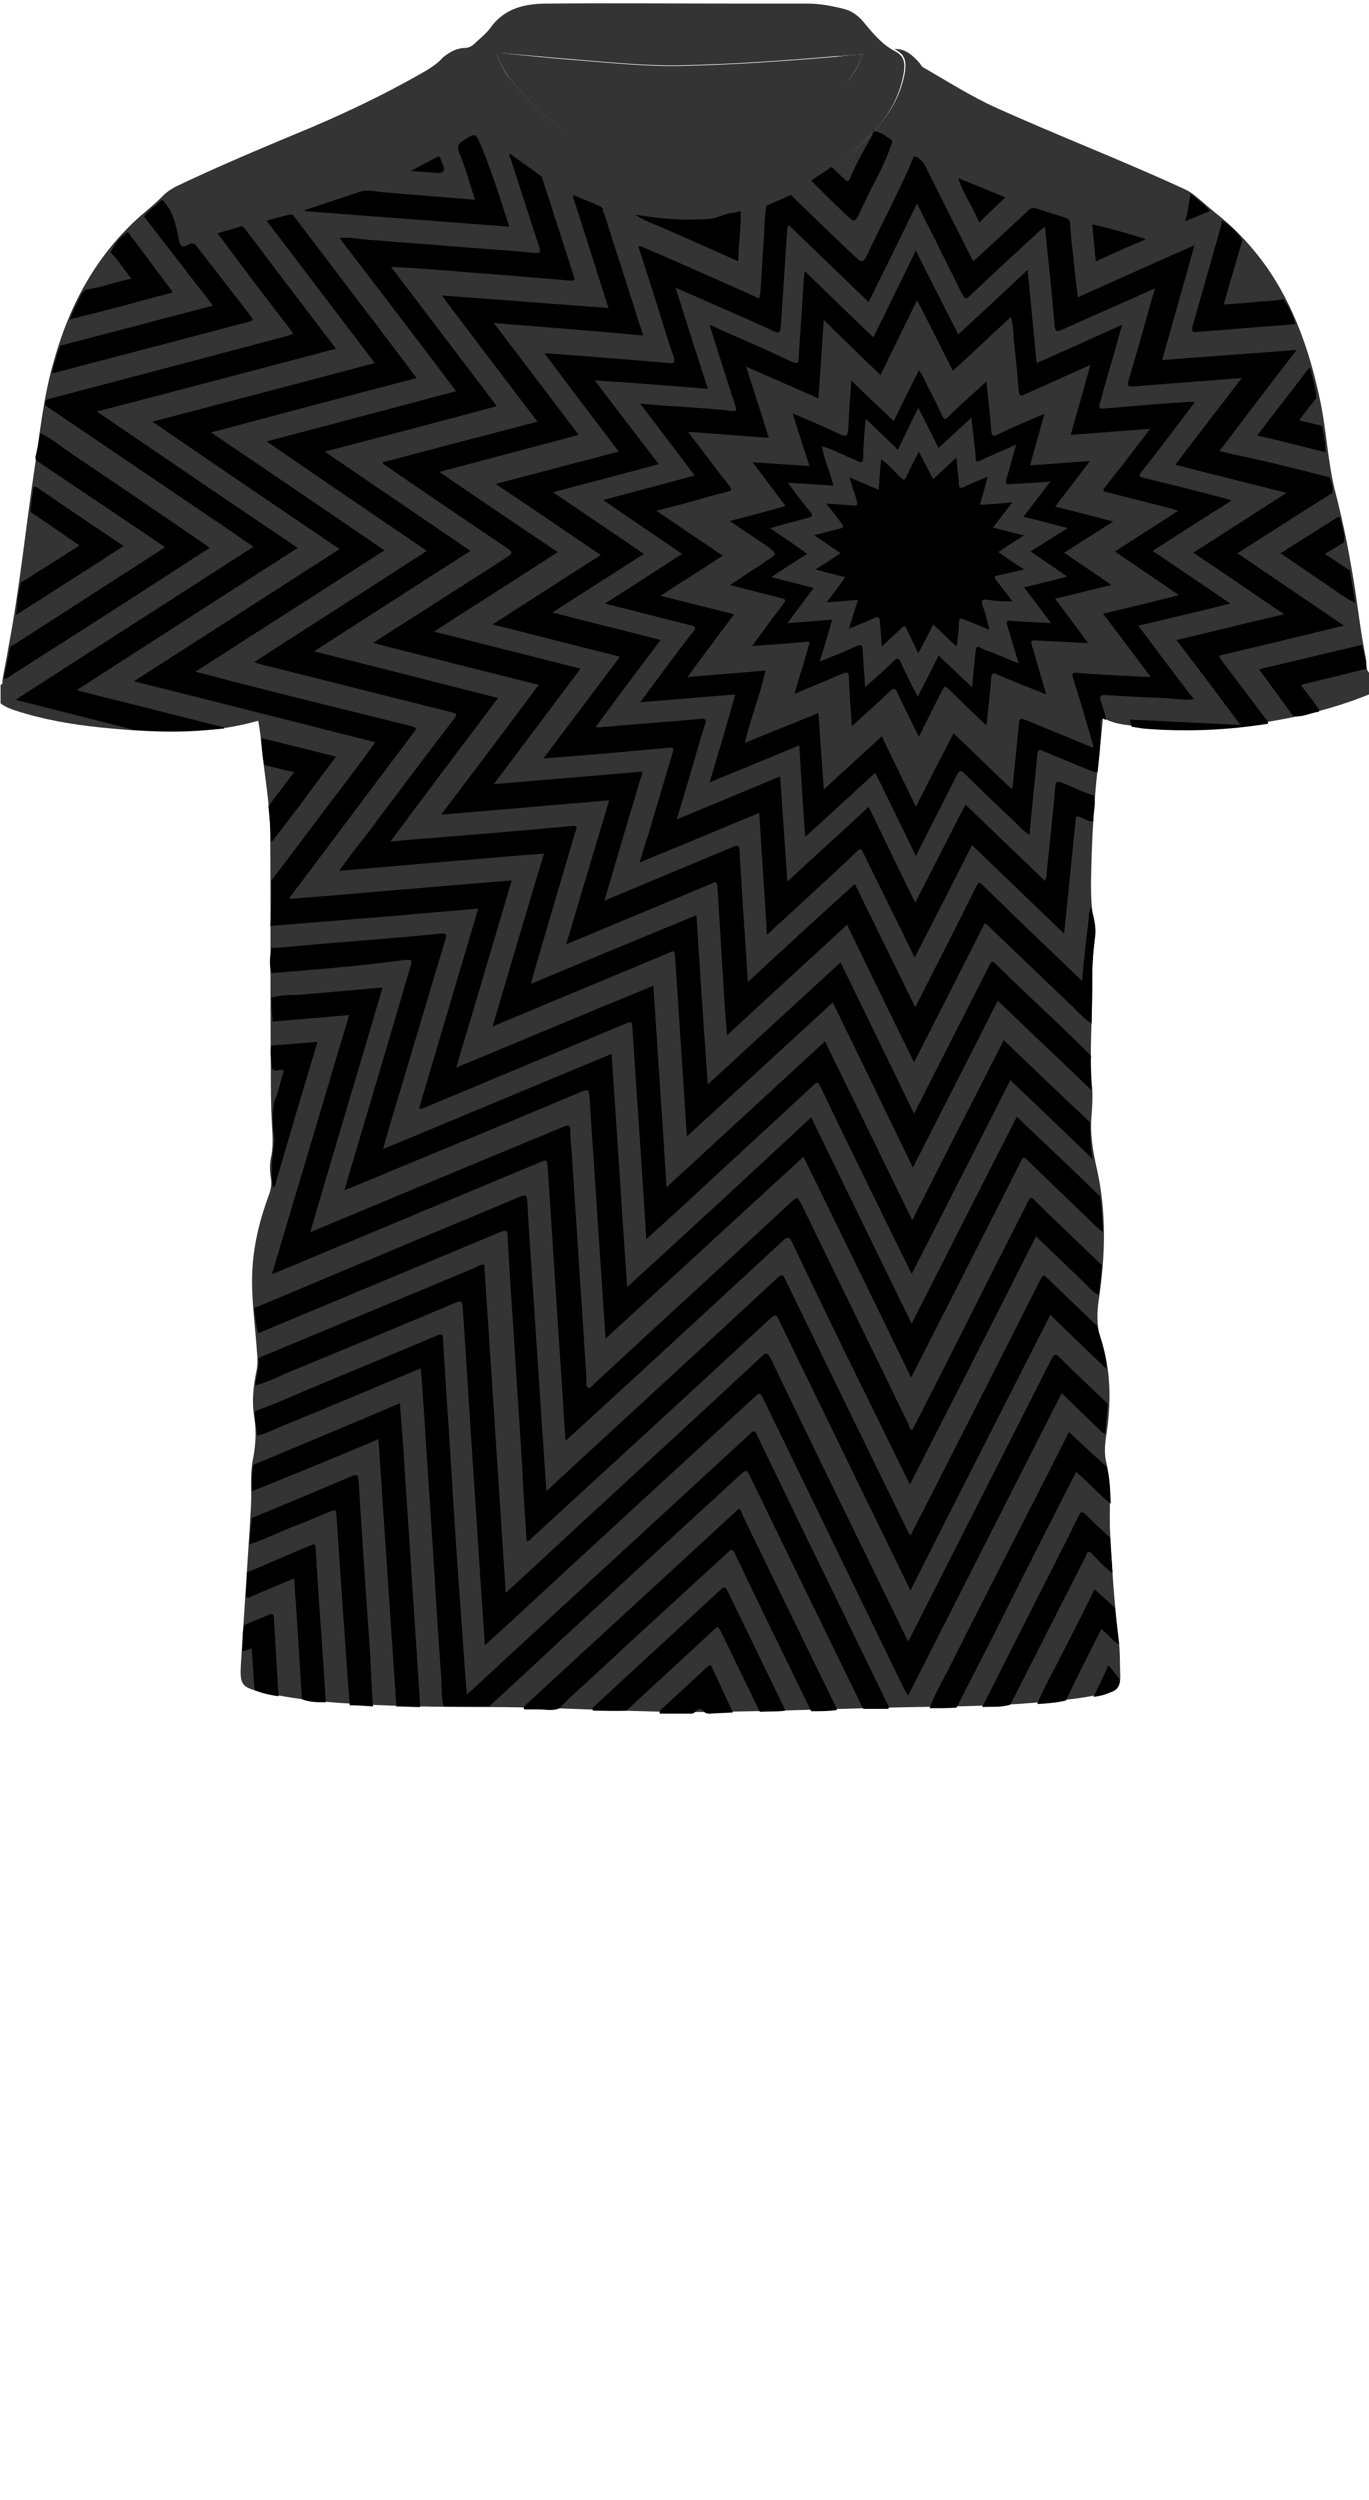 <!--?xml version="1.0" encoding="utf-8"?-->
<!-- Generator: Adobe Illustrator 24.2.3, SVG Export Plug-In . SVG Version: 6.00 Build 0)  -->
<svg version="1.1" id="Camada_1" xmlns="http://www.w3.org/2000/svg" xmlns:xlink="http://www.w3.org/1999/xlink" x="0px" y="0px" viewBox="0 0 229 418" style="enable-background:new 0 0 229 418;" xml:space="preserve">
<style type="text/css">
	.st0{fill:#FD0202;}
	.st1{fill:#007F64;}
</style>
<g onclick="select(this)" class="" id="gola-primaria" fill="#343434">
	<path d="M78,8c0.8-0.1,1.3-0.6,1.8-1.1c0.8-0.7,1.6-1.4,2.2-2.2c2.4-3.4,5.9-4.1,9.6-4.1c10.8-0.1,21.7,0,32.5,0
		c3.7,0,7.4,0,11,0c2.1,0,4.1,0.4,6.1,0.9c1.2,0.3,2.2,1,3.1,2c1.5,1.8,3,3.7,5.1,4.9c1.9,0.9,2.2,2,1.6,4.7c-0.9,4-3.1,7.3-6,10.1
		c-3.2,3.1-6.7,5.8-10.6,8c-2.5,1.4-5,2.6-7.6,3.6c-4.9,1.8-10,2.5-15.3,2.1c-6.9-0.5-13.4-2.4-19.3-6.2c-4.7-3-9.1-6.2-12.5-10.7
		c-1.6-2.1-2.7-4.4-3.4-7C75.9,10.5,76.2,9.2,78,8z M144.3,9.1c-1.6,0.1-3.1,0.2-4.5,0.3c-8.3,0.7-16.6,1.3-25,1.5
		c-6.4,0.2-12.8-0.5-19.1-1C91.8,9.6,88,9.2,84.1,8.9C83.3,8.8,83,9,83.4,9.8c0.5,1.1,1,2.3,1.8,3.2c3.9,4.9,8.5,9,14.2,11.7
		c5.4,2.7,11.2,4.2,17.3,3.4c9.8-1.2,17.7-6,24.1-13.4C142.3,13.2,143.5,11.4,144.3,9.1z"></path>
</g>
<g onclick="select(this)" class="" id="estampa-primaria" fill="#343434">
	<path d="M229,116.1c-6.9,2.8-14,4.3-21.3,5.2c-6.2,0.8-12.4,0.7-18.6,0c-1.5-0.2-3.1-0.4-4.6-1.3c-0.2,2.1-0.4,4.1-0.6,6
		c-0.9,7.2-1.3,14.5-1.4,21.8c0,2.2,0.1,4.4,0.5,6.6c0.4,2-0.1,3.9-0.2,5.8c0,0.7-0.2,1.4-0.1,2.2c0.2,6.5-0.6,13.1,0,19.6
		c0.1,1.5,0,3-0.1,4.4c-0.3,3.1,0.2,6.1,0.9,9.1c1.6,7.2,1.4,14.5,0.3,21.8c-0.3,2.1-0.4,4.2,0.3,6.4c1.8,5.4,1.8,11,0.9,16.6
		c-0.2,1.5-0.3,2.9,0.1,4.4c0.9,3.8,0.4,7.7,0.6,11.6c0.3,5.9,0.7,11.8,1.4,17.7c0.3,2,0.2,4.1,0.3,6.2c0,1.7-0.4,2.2-2.1,2.7
		c-3,0.9-6.1,1.2-9.2,1.5c-7.7,0.8-15.4,0.9-23.1,1c-11.2,0.2-22.5,0.7-33.7,0.8c-12.5,0.2-24.9-0.8-37.4-0.8
		c-8.4,0-16.8-0.1-25.2-0.7c-4.1-0.3-8.3-0.8-12.4-1.7c-0.2,0-0.3-0.1-0.5-0.1c-3.4-0.8-3.7-1.2-3.5-4.7c0.5-7.7,1-15.5,1.5-23.2
		c0.1-2.1,0.3-4.1,0.2-6.2c0-1.8,0-3.5,0.4-5.3c0.4-2.3,0.5-4.5,0.1-6.8c-0.4-2.5-0.1-5,0.4-7.5c0.2-1,0.2-2,0.1-3
		c-0.3-4.5-1-9.1-0.8-13.6c0.2-4.4,1.2-8.5,2.7-12.6c0.4-1,0.6-2,0.4-3.1c-0.2-1.2-0.2-2.5,0.1-3.7c0.3-1.7,0.2-3.3,0.1-5
		c-0.2-3.3-0.2-6.5-0.2-9.8c-0.1-12.9,0-25.9-0.1-38.8c0-5.1-1-10.2-1.5-15.3c-0.1-1.3-0.3-2.6-0.5-3.8c-8.8,2.5-17.7,2-26.6,1.1
		c-4.7-0.5-9.4-1.3-14-2.8c-0.9-0.3-1.7-0.6-2.5-1.2c0-1,0-2.1,0-3.1c0.4-0.1,0.3-0.4,0.3-0.7c0.3-1.8,0.7-3.7,1-5.5
		c1.9-10,2.9-20.1,4.4-30.1c0.9-6,1.5-12,3.2-17.8c2.7-9.7,7.4-18.3,15.2-24.9c1.1-0.9,2.2-1.9,3.2-2.9c0.6-0.6,1.3-1,2-1.4
		c6.5-3.1,13.1-5.9,19.8-8.7c7.6-3.1,15-6.6,22.1-10.7c1-0.6,2-1.3,2.8-2.2C75.2,8.7,76.4,8,78,8c-1.7,1.3-2.1,2.5-1.5,4.8
		c0.7,2.5,1.8,4.8,3.4,7c3.3,4.5,7.8,7.8,12.5,10.7c5.9,3.7,12.4,5.7,19.3,6.2c5.2,0.4,10.3-0.4,15.3-2.1c2.7-1,5.2-2.2,7.6-3.6
		c3.9-2.2,7.4-4.9,10.6-8c2.8-2.8,5.1-6.1,6-10.1c0.6-2.7,0.2-3.8-1.6-4.7c1.8-0.1,3,1,4.1,2.2c0.3,0.3,0.4,0.7,0.8,0.9
		c4,2.3,7.9,4.8,12.1,6.7c10.4,4.7,21.1,8.8,31.5,13.6c0.7,0.3,1.3,0.7,1.9,1.2c1.1,0.9,2.1,1.8,3.2,2.7c3.7,2.9,6.8,6.3,9.4,10.2
		c4.3,6.6,6.7,13.9,8.3,21.6c1,4.9,1.2,9.8,2.4,14.7c1.5,5.7,2.6,11.5,3.5,17.4c0.5,3.6,1,7.3,1.7,10.8c0.2,0.8-0.2,1.9,0.8,2.5
		C229,113.7,229,114.9,229,116.1z"></path>
	<path d="M144.3,9.1c-0.8,2.3-2.1,4.1-3.5,5.8c-6.4,7.4-14.3,12.2-24.1,13.4c-6.1,0.7-11.8-0.8-17.3-3.4C93.8,22,89.1,18,85.2,13
		c-0.8-1-1.3-2.1-1.8-3.2c-0.4-0.9-0.1-1,0.7-0.9c3.9,0.4,7.7,0.8,11.6,1.1c6.4,0.5,12.7,1.2,19.1,1c8.3-0.2,16.7-0.8,25-1.5
		C141.3,9.3,142.7,9.2,144.3,9.1z"></path>
</g>
<g onclick="select(this)" class="" id="estampa-secundaria" fill="#000000">
	<path d="M146.2,21.9c1.1,0.2,1.9,0.8,2.8,1.4c0.5,0.3,0.1,0.7,0,1.1c-1.1,3.4-3,6.4-4.5,9.7c-0.2,0.4-0.4,0.7-0.5,1.1
		c-1,2.1-1,2.1-2.7,0.5c-1.9-1.8-3.7-3.6-5.6-5.5c1.1-0.8,2.3-1.5,3.4-2.3c0.7,0.7,1.4,1.3,2.1,2c0.4,0.4,0.7,0.6,1-0.1
		c1-2.4,2.3-4.7,3.6-7c0.1-0.2,0.3-0.4,0.1-0.6l0,0C146.2,22.2,146.2,22,146.2,21.9L146.2,21.9z"></path>
	<path d="M222.4,79.8c0.3,0.8,0.6,1.7,0.5,2.6c-3.2,2-6.4,4-9.6,6.1c-2.1,1.3-4.1,2.6-6.3,4c6,4.1,11.8,8,17.8,12.1
		c-7.1,1.7-14,3.4-20.8,5c0,0.5,0.3,0.7,0.5,1c2.3,3.1,4.7,6.2,7,9.3c0.2,0.3,0.7,0.6,0.6,1.1c-6.9,1.1-13.9,1.4-20.9,0.8
		c-0.6-0.1-1.3-0.2-1.9-0.3c-0.1-0.4-0.2-0.8-0.3-1.2c6.2,0.3,12.2,0.6,18.5,0.9c-3.6-4.8-7.1-9.5-10.7-14.2c6-1.4,11.9-2.9,18-4.3
		c-5.2-3.5-10.1-6.9-15.2-10.3c5.2-3.3,10.3-6.6,15.6-10c-6.3-1.6-12.4-3.1-18.6-4.7c3.7-4.9,7.4-9.6,11.1-14.5
		c-6.1,0.5-12,0.9-17.9,1.4c-1,0.1-1.3,0-1-1.1c0.9-2.9,1.7-5.8,2.5-8.6c0.6-2.2,1.2-4.3,1.9-6.7c-5.3,2.4-10.4,4.6-15.5,6.9
		c-0.9,0.4-1.2,0.4-1.3-0.7c-0.3-3.8-0.7-7.7-1.1-11.5c-0.2-1.6-0.3-3.2-0.5-5c-0.4,0.3-0.6,0.5-0.9,0.7c-3.8,3.5-7.6,7-11.3,10.5
		c-1.1,1.1-1.1,1.1-1.9-0.4c-1.4-2.9-2.9-5.8-4.3-8.7c-1-1.9-2-3.9-3-6c-2.7,5.6-5.4,11-8.1,16.5c-4.5-4.3-8.9-8.6-13.4-12.9
		c-0.1,0.3-0.1,0.5-0.2,0.6c-0.4,5.5-0.7,11-1.1,16.5c-0.1,0.9-0.3,1.1-1.1,0.7c-3-1.4-6-2.7-9-4c-2.4-1.1-4.8-2.1-7.5-3.3
		c1.8,5.7,3.6,11.3,5.4,16.9c-6.3-0.5-12.5-1-18.9-1.4c3.6,4.8,7.1,9.3,10.7,14c-5.9,1.6-11.7,3.1-17.7,4.7
		c5.2,3.5,10.2,6.9,15.2,10.3c-5.1,3.3-10.2,6.5-15.3,9.8c6.1,1.6,12,3,18.1,4.6c-3.7,4.9-7.3,9.7-10.9,14.6c0.4,0,0.6,0,0.7,0
		c5.6-0.5,11.2-0.9,16.8-1.4c0.8-0.1,1.2,0,0.8,1c-0.7,2.1-1.3,4.3-1.9,6.4c-0.9,3.1-1.8,6.1-2.8,9.4c5.8-2.4,11.5-4.8,17.3-7.2
		c0.4,5.9,0.8,11.7,1.2,17.6c4.6-4.3,9.1-8.3,13.6-12.5c2.6,5.3,5.1,10.6,7.8,16c2.9-5.6,5.6-11,8.4-16.4c4.4,4.3,8.8,8.4,13.3,12.8
		c0.1-0.4,0.2-0.5,0.2-0.6c0.5-5,1.1-10,1.5-15c0.1-1.2,0.4-1.1,1.3-0.8c1.7,0.7,3.4,1.6,5.2,2.1c0.4,1.4-0.2,2.9-0.1,4.3
		c-1.1,0.2-1.8-0.8-2.9-0.8c-0.7,6.5-1.3,12.9-2,19.6c-5.2-5-10.3-9.9-15.4-14.8c-3.2,6.3-6.3,12.4-9.6,18.8
		c-2.9-6-5.8-11.8-8.6-17.5c-0.3-0.6-0.4-0.9-1-0.3c-2.8,2.7-5.7,5.3-8.6,8c-2.1,2-4.3,3.9-6.5,6c-0.4-6.9-0.9-13.5-1.3-20.4
		c-6.7,2.8-13.2,5.5-20,8.3c0.5-1.6,0.8-2.9,1.3-4.2c1.4-4.7,2.8-9.4,4.2-14.1c0.2-0.6,0.3-1-0.6-0.9c-2.9,0.3-5.7,0.5-8.6,0.8
		c-4.1,0.3-8.1,0.7-12.4,1c4.3-5.7,8.5-11.3,12.8-17c-7.2-1.8-14.1-3.6-21.3-5.4c6.2-4,12.1-7.8,18.1-11.6
		c-5.9-4-11.6-7.9-17.6-11.9c7-1.8,13.7-3.6,20.6-5.4c-4.2-5.5-8.2-10.8-12.4-16.4c0.5,0,0.7,0,0.8,0c6.6,0.5,13.3,1,19.9,1.6
		c0.9,0.1,1.2,0,0.9-1c-0.6-1.6-1.1-3.3-1.6-4.9c-1.4-4.5-2.8-9-4.3-13.5c0.1,0,0.1-0.1,0.2-0.2c1.7,0.7,3.3,1.4,4.9,2.1
		c5,2.2,10,4.4,15.1,6.7c0.1-0.5,0.2-0.8,0.2-1.2c0.2-2.6,0.3-5.2,0.5-7.8c0.2-2.2,0.1-4.4,0.5-6.5c1.4-0.6,2.7-1.2,4.1-1.8
		c3.4,3.3,6.9,6.7,10.4,10c1.6,1.5,1.6,1.5,2.6-0.5c2.5-5.3,5.3-10.5,7.6-16c0.9,0.3,1.5,0.9,1.9,1.7c1.4,2.8,2.8,5.6,4.2,8.4
		c1.3,2.5,2.5,5,3.8,7.5c0.4-0.4,0.8-0.7,1.1-1c2.7-2.5,5.4-5,8.1-7.5c0.5-0.5,0.9-0.5,1.5-0.3c1.6,0.5,3.1,1,4.7,1.5
		c0.5,0.2,0.8,0.4,0.8,1c0.1,1.8,0.3,3.5,0.5,5.2c0.2,2.3,0.5,4.7,0.8,7.1c6.5-2.9,12.9-5.8,19.5-8.7c-1.8,6.5-3.6,12.8-5.4,19.2
		c7.5-0.6,14.9-1.1,22.5-1.7c-4.4,5.7-8.6,11.2-12.9,16.9c1.2,0.3,2.3,0.6,3.4,0.8C212.2,77.2,217.3,78.5,222.4,79.8z"></path>
	<path d="M45.4,147.2c4.3-5.6,8.5-11.3,12.8-16.9c1.5-2,3-4,4.6-6.2c-13.5-3.4-26.8-6.8-40.4-10.2
		c11.5-7.4,22.9-14.7,34.4-22.1C46.3,84.7,36,77.7,25.5,70.5C38,67.2,50.3,64,62.7,60.7c-6.1-8-12-15.8-18.1-23.8
		c1.3-0.4,2.5-0.7,3.8-1c0.7-0.2,0.8,0.4,1.1,0.7c4.7,6.1,9.3,12.3,14,18.4c2,2.7,4.1,5.4,6.2,8.2c-11.5,3-22.8,6-34.4,9.1
		c9.8,6.6,19.3,13.1,29,19.7c-10.5,6.8-20.9,13.4-31.6,20.3c2,0.5,3.9,1,5.7,1.5c10.1,2.6,20.3,5.1,30.4,7.6
		c1.1,0.3,0.8,0.5,0.3,1.2c-6.8,9-13.5,18-20.3,27c-0.1,0.2-0.4,0.3-0.3,0.7c12.3-1,24.6-2.1,37.1-3.1c-3.1,10.4-6.1,20.7-9.3,31.3
		c11.1-4.6,22-9.2,33-13.7c0.7,11.3,1.5,22.4,2.2,33.7c8.9-8.2,17.7-16.3,26.5-24.4c4.9,10,9.7,19.9,14.6,29.9
		c5.1-10.1,10.2-20.1,15.3-30.1c4.8,4.6,9.6,9.2,14.4,13.7c0.1,2.1,0.1,4.1,0.5,6.2c-4.6-4.4-9.1-8.8-13.8-13.2
		c-5.5,10.9-11,21.6-16.5,32.4c-1-2.1-1.9-3.9-2.8-5.7c-4.2-8.6-8.4-17.1-12.5-25.7c-0.3-0.5-0.4-0.9-1-0.3
		c-7.5,7-15.1,13.9-22.6,20.9c-1.8,1.6-3.5,3.2-5.5,5c-0.1-2.4-0.3-4.5-0.4-6.6c-0.6-9.5-1.3-19-1.9-28.5c-0.1-1.4-0.1-1.4-1.3-0.9
		c-11.1,4.6-22.2,9.3-33.3,13.9c-0.3,0.1-0.6,0.4-1.1,0.2c3.3-11.1,6.6-22.3,9.9-33.4c-4.3,0.4-8.5,0.7-12.6,1.1
		c-7.4,0.6-14.8,1.2-22.2,1.8C45.4,152.1,45.4,149.6,45.4,147.2z"></path>
	<path d="M182.6,182.3c-5.2-5-10.4-9.9-15.7-15c-4.7,9.3-9.4,18.5-14.2,27.9c-4.5-9.3-8.9-18.4-13.4-27.6
		c-8.2,7.5-16.2,14.9-24.4,22.4c-0.2-3.2-0.4-6.3-0.6-9.3c-0.5-7-0.9-14-1.4-21c-0.1-1.1-0.7-0.5-1-0.4c-7.2,3-14.4,6-21.6,9
		c-2.5,1.1-5.1,2.1-7.9,3.3c2.9-9.8,5.7-19.3,8.6-28.9c-11.4,0.9-22.7,1.9-34.3,2.9c1.7-2.3,3.2-4.3,4.8-6.3
		c4.8-6.4,9.6-12.8,14.5-19.2c0.5-0.7,0.4-0.8-0.4-1c-10.7-2.7-21.5-5.4-32.2-8.1c-0.3-0.1-0.5-0.2-0.9-0.3
		c9.6-6.2,19.2-12.3,28.9-18.6C62.4,86,53.6,80,44.6,73.8c10.7-2.8,21.1-5.6,31.7-8.4c-6.5-8.6-12.9-17-19.5-25.6
		c1.7-0.2,3.3,0.2,4.9,0.3c6.5,0.5,13,1,19.4,1.5c2.8,0.2,5.6,0.4,8.3,0.7c0.9,0.1,1.1-0.1,0.8-1c-1.6-4.9-3.2-9.9-4.8-14.8
		c-0.1-0.3-0.3-0.5-0.1-0.8c1.8,1.3,3.5,2.5,5.3,3.8c1.8,5.5,3.5,10.9,5.3,16.4c0.2,0.7,0.5,1.1-0.7,1c-3.2-0.3-6.4-0.5-9.5-0.8
		c-5.1-0.4-10.3-0.8-15.4-1.2c-1.6-0.1-3.1-0.2-4.9-0.3c6,7.9,11.8,15.5,17.7,23.3C73.5,70.5,64,73,54.3,75.5
		c8.2,5.6,16.2,11,24.4,16.6c-8.8,5.6-17.4,11.2-26.2,16.8c10.4,2.6,20.6,5.2,30.8,7.8c-6,8-12,15.9-18,24c2.9-0.3,5.6-0.5,8.3-0.7
		c7.3-0.6,14.7-1.2,22.1-1.9c0.9-0.1,0.8,0.2,0.6,0.8c-1.9,6.4-3.8,12.8-5.7,19.3c-0.6,2-1.2,4.1-1.8,6.3
		c9.3-3.9,18.5-7.7,27.7-11.5c0.6,9.5,1.2,18.8,1.9,28.3c7.5-6.9,14.8-13.6,22.2-20.4c4.1,8.4,8.2,16.8,12.3,25.3
		c1.4-2.7,2.6-5.2,3.9-7.7c2.9-5.7,5.8-11.4,8.7-17.1c0.2-0.5,0.4-0.9,1-0.3c1.9,1.9,3.9,3.8,5.9,5.7c3.4,3.2,6.8,6.4,10.1,9.7
		C182.4,178.4,182.5,180.4,182.6,182.3z"></path>
	<path d="M183.6,129.1c-0.5,0.1-0.9-0.2-1.3-0.3c-2.6-1.1-5.2-2.1-7.7-3.2c-0.9-0.4-1-0.2-1.1,0.7
		c-0.4,4.4-0.9,8.8-1.3,13.3c-1.2-0.8-2.1-1.9-3.1-2.8c-2.6-2.4-5.1-4.9-7.7-7.4c-0.7-0.7-0.9-0.7-1.4,0.3
		c-2.2,4.4-4.5,8.8-6.8,13.4c-2.3-4.7-4.5-9.3-6.8-13.9c-3.9,3.6-7.7,7.1-11.7,10.7c-0.4-5.2-0.7-10.2-1-15.3c-5,2.1-9.9,4.1-15,6.2
		c1.5-5,2.9-9.7,4.3-14.7c-5.3,0.4-10.5,0.9-15.9,1.3c1.6-2.2,3.1-4.2,4.6-6.2c1.4-1.8,2.7-3.7,4.2-5.5c0.7-0.9,0.3-1-0.5-1.2
		c-4.5-1.1-9-2.3-13.5-3.4c-0.1,0-0.3-0.1-0.7-0.2c4.4-2.8,8.6-5.5,12.9-8.3c-4.4-3-8.7-5.9-13.2-9c5.2-1.4,10.2-2.7,15.3-4.1
		c-3-4-6-7.9-9.1-12c2.6,0.2,4.8,0.4,7,0.5c2.8,0.2,5.6,0.4,8.3,0.7c0.9,0.1,0.8-0.2,0.6-0.9c-1.4-4.2-2.7-8.4-4-12.5
		c-0.1-0.3-0.2-0.5-0.3-1c0.9,0.4,1.6,0.7,2.2,1c3.9,1.7,7.8,3.4,11.6,5.2c0.9,0.4,1.1,0.2,1.1-0.7c0.3-4.6,0.6-9.1,0.9-13.7
		c0-0.2,0.1-0.4,0.1-0.8c3.9,3.8,7.6,7.4,11.5,11.1c2.4-4.9,4.7-9.6,7.1-14.5c2.4,4.8,4.7,9.3,7.1,14c3.9-3.6,7.7-7.1,11.6-10.8
		c0.5,5.3,1,10.4,1.5,15.6c4.8-2.1,9.4-4.2,14.3-6.4c-0.9,3.2-1.7,6.1-2.6,9.1c-0.4,1.3-0.7,2.7-1.1,4c-0.3,0.8-0.1,1,0.7,0.9
		c4.6-0.4,9.3-0.8,13.9-1.1c0.4,0,0.8,0,1.3,0c-1.8,2.4-3.6,4.7-5.3,7c-1.2,1.6-2.4,3.1-3.6,4.6c-0.5,0.6-0.6,0.9,0.3,1.1
		c4.7,1.1,9.3,2.3,13.9,3.5c0.2,0.1,0.4,0.1,0.8,0.3c-4.5,2.8-8.8,5.6-13.2,8.4c4.3,2.9,8.6,5.8,13,8.8c-5.2,1.3-10.2,2.5-15.4,3.7
		c3.1,4.1,6.1,8.2,9.3,12.3c-1.7,0.2-3.3-0.1-4.9-0.2c-3.4-0.1-6.7-0.3-10-0.5c-0.7,0-0.9,0.2-0.7,0.9c0.3,1.1,0.8,2.2,0.9,3.3
		c-0.6-0.4-0.8-0.4-0.9,0.4C184.2,123.7,183.9,126.4,183.6,129.1z M124.6,124.2c4.1-1.7,8.2-3.3,12.3-5c0.3,4.3,0.6,8.4,0.9,12.8
		c3.3-3.1,6.5-5.9,9.7-8.9c1.9,4,3.8,7.8,5.7,11.8c2.1-4.2,4.2-8.2,6.3-12.3c3.3,3.1,6.4,6.2,9.7,9.3c0.1-0.2,0.2-0.3,0.2-0.4
		c0.3-3.4,0.7-6.7,1-10.1c0.1-1.4,0.1-1.4,1.5-0.9c3.6,1.5,7.3,3,10.9,4.5c0.2-0.3,0-0.5,0-0.6c-1.1-3.7-2.1-7.3-3.3-11
		c-0.2-0.7-0.2-1,0.7-0.9c1.4,0.1,2.9,0.2,4.3,0.3c2.6,0.1,5.2,0.3,8,0.4c-2.7-3.6-5.3-7.1-8-10.6c4.3-1,8.4-2,12.7-3.1
		c-3.6-2.5-7.1-4.8-10.7-7.3c3.6-2.3,7-4.5,10.6-6.8c-0.4-0.1-0.7-0.2-0.9-0.3c-3.5-0.9-7.1-1.8-10.6-2.7c-1.3-0.3-1.3-0.3-0.4-1.4
		c0.8-1,1.5-2,2.3-2.9c1.6-2.1,3.2-4.2,4.9-6.4c-4.5,0.3-8.8,0.7-13.3,1c1.1-3.9,2.2-7.7,3.3-11.7c-3.8,1.7-7.3,3.3-10.9,4.9
		c-0.6,0.3-1,0.5-1.1-0.6c-0.2-2.8-0.5-5.6-0.8-8.3c-0.1-1.3-0.1-2.7-0.5-4c-3.3,3-6.4,6-9.7,9c-2-3.9-3.9-7.8-6-11.8
		c-2.1,4.3-4.1,8.3-6.1,12.5c-3.2-3-6.2-6-9.5-9.2c-0.3,4.5-0.6,8.8-0.9,13.1c-4.1-1.8-8-3.5-12.1-5.3c1.3,4.1,2.6,8,3.8,11.9
		c-4.5-0.3-8.9-0.7-13.5-1c0.4,0.6,0.7,0.9,0.9,1.2c2,2.6,3.9,5.2,5.9,7.7c0.7,0.8,0.4,1-0.5,1.2c-1.8,0.4-3.5,0.9-5.2,1.4
		c-2.1,0.6-4.1,1.1-6.4,1.7c3.8,2.6,7.4,5,11.1,7.5c-3.5,2.3-6.9,4.4-10.4,6.7c4.2,1.1,8.3,2.1,12.3,3.1c-2.6,3.5-5.2,6.9-7.8,10.5
		c4.5-0.4,8.7-0.7,13.1-1.1c-0.2,0.7-0.4,1.3-0.5,1.8c-0.9,3.5-2.2,6.8-3,10.3c0,0-0.1,0.1-0.1,0.1
		C124.5,124.3,124.6,124.3,124.6,124.2z"></path>
	<path d="M182.6,171.1c-1.4-0.8-2.4-2.1-3.5-3.1c-4.7-4.5-9.4-9-14.1-13.5c-0.1-0.1-0.1-0.1-0.3-0.1
		c-3.9,7.7-7.8,15.4-11.8,23.2c-3.8-7.7-7.5-15.3-11.2-23c-6.7,6.2-13.3,12.2-20.1,18.5c-0.1-1.9-0.3-3.7-0.4-5.4
		c-0.4-6.5-0.8-13-1.2-19.6c-0.1-0.9-0.5-0.6-0.9-0.4c-7.7,3.2-15.3,6.4-23,9.6c-0.4,0.2-0.8,0.3-1.4,0.6c2.4-8.1,4.8-16,7.2-24.1
		c-9.4,0.8-18.6,1.6-28.1,2.4c5.5-7.3,10.9-14.4,16.3-21.7c-9.2-2.3-18.3-4.6-27.7-7c2.6-1.7,5.1-3.3,7.5-4.8c5-3.2,10-6.4,15-9.6
		c0.9-0.6,0.8-0.8,0-1.4c-6.8-4.6-13.6-9.2-20.3-13.8c-0.2-0.2-0.5-0.2-0.6-0.6c8.6-2.3,17.2-4.5,25.9-6.8c-5.3-7-10.6-13.9-16-21.1
		c9.4,0.7,18.6,1.4,27.9,2.1c-0.8-2.5-1.6-4.8-2.3-7.2c-1.2-3.7-2.3-7.3-3.5-10.9c-0.1-0.3-0.2-0.5-0.1-0.8c1.6,0.7,3.2,1.3,4.7,2
		c0.1,0.1,0,0.3,0.3,0.2l0,0c-0.2,0.4,0.1,0.7,0.2,1c1.3,4.2,2.7,8.4,4,12.5c0.8,2.5,1.6,5.1,2.5,7.8C99.2,55.3,91,54.7,82.6,54
		c4.8,6.3,9.5,12.5,14.2,18.7c-7.8,2.1-15.4,4.1-23.3,6.2c6.7,4.6,13.2,9,19.8,13.4c-6.9,4.5-13.8,8.8-20.7,13.3
		c8.3,2.1,16.3,4.1,24.5,6.2c-4.9,6.5-9.6,12.8-14.5,19.3c8.4-0.7,16.6-1.4,24.9-2.1c-2.2,7.3-4.3,14.4-6.4,21.6
		c0.4-0.2,0.7-0.3,0.9-0.4c6.9-2.9,13.7-5.7,20.6-8.6c0.8-0.3,1.1-0.3,1.1,0.6c0.1,2.2,0.3,4.4,0.4,6.7c0.3,5,0.7,10.1,1,15.3
		c6-5.6,11.9-11,17.9-16.4c3.4,6.9,6.7,13.7,10.1,20.6c3.5-6.9,6.9-13.5,10.2-20.2c0.4-0.8,0.6-0.7,1.1-0.2
		c3.9,3.8,7.8,7.6,11.7,11.3c1.6,1.5,3.1,3,4.9,4.7c0.3-3.3,0.6-6.3,1-9.3c0.1-1,0.1-2.1,0.5-3.1c0.4,1.6,0.9,3.2,0.7,4.9
		C182.5,161.4,182.7,166.2,182.6,171.1z"></path>
	<path d="M184.3,211.5c-0.1,1.7-0.3,3.3-0.5,5c-1.2-0.5-1.9-1.6-2.9-2.5c-2.5-2.4-5-4.8-7.6-7.3
		c-7,13.9-14,27.6-21.1,41.5c-2.6-5.3-5.1-10.4-7.6-15.5c-4.1-8.3-8.1-16.6-12.1-25c-0.5-1-0.8-0.9-1.5-0.3
		c-10.6,9.8-21.1,19.5-31.7,29.2c-1.5,1.4-3.1,2.8-4.7,4.3c-0.1-1.6-0.2-3.1-0.3-4.5c-0.4-6.7-0.9-13.4-1.3-20
		c-0.5-7.1-0.9-14.3-1.4-21.5c-0.1-0.9-0.2-1-1-0.7c-14.6,6.1-29.2,12.2-43.8,18.3c-0.4,0.2-0.8,0.3-1.3,0.5
		c4.3-14.5,8.6-28.8,12.9-43.3c-4.4,0.4-8.6,0.7-12.8,1.1c-0.1-1.3-0.2-2.7-0.2-4c1.6-0.5,3.3-0.4,5-0.5c4.5-0.4,9-0.8,13.6-1.2
		c-4,13.6-8.1,27.2-12.1,40.9c0.5-0.2,0.9-0.3,1.2-0.5c9.2-3.8,18.4-7.7,27.6-11.5c4.5-1.9,9-3.7,13.5-5.6c0.8-0.3,1.2-0.5,1.2,0.7
		c0,1.5,0.2,3,0.3,4.5c0.4,6.7,0.9,13.4,1.3,20c0.4,5.6,0.7,11.1,1.1,16.7c0,0.6-0.2,1.3,0.3,1.8c0.1-0.1,0.2-0.1,0.3-0.1
		c11.1-10.3,22.3-20.5,33.4-30.8c1.3-1.2,1.3-1.2,2.1,0.4c5.9,12.2,11.9,24.4,17.8,36.6c0.1,0.3,0.1,0.7,0.6,0.9
		c3.8-7.4,7.5-14.7,11.2-22.1c2.7-5.4,5.5-10.8,8.2-16.2c0.3-0.6,0.5-0.7,1-0.2c0.7,0.8,1.5,1.4,2.2,2.2
		C178.2,205.6,181.2,208.6,184.3,211.5z"></path>
	<path d="M45.3,162.7c-0.2-1.4-0.2-2.8,0.1-4.2c2-0.1,4.1-0.3,6.1-0.5c7.4-0.6,14.8-1.2,22.2-1.9c0.9-0.1,1.1,0.1,0.8,1
		c-3.1,10.2-6.1,20.5-9.2,30.7c-0.4,1.4-0.8,2.7-1.2,4.3c12.8-5.3,25.4-10.6,38.2-15.9c0.9,13,1.7,25.9,2.6,39
		c10.4-9.5,20.6-18.9,30.8-28.4c5.6,11.6,11.2,23,16.8,34.5c5.9-11.6,11.7-23.1,17.6-34.6c1.5,1.5,3,2.9,4.4,4.2
		c3.2,3,6.4,6.1,9.5,9.1c0.3,2,0.4,3.9,0.5,5.9c-0.4-0.1-0.6-0.3-0.9-0.6c-3.9-3.8-7.8-7.5-11.7-11.3c-0.6-0.6-0.8-0.6-1.1,0.1
		c-3.7,7.4-7.5,14.7-11.2,22.1c-2.4,4.6-4.7,9.3-7.2,14.1c-6-12.4-12-24.6-18-36.9c-11.1,10.2-22,20.2-33.1,30.4
		c-0.3-4.6-0.6-9-0.9-13.4c-0.6-9-1.2-18-1.8-27.1c-0.1-1.2-0.3-1.2-1.3-0.8c-10.2,4.3-20.3,8.5-30.5,12.7c-3,1.3-6,2.5-9.2,3.8
		c3.7-12.5,7.4-24.9,11-37.2c0.4-1.4,0.4-1.4-1-1.3C60.4,161.5,52.8,162.1,45.3,162.7z"></path>
	<path d="M42.7,231.6c0.1-1.5,0.8-2.9,0.5-4.5c0.4-0.2,0.7-0.4,1.1-0.5c11.7-4.9,23.4-9.7,35-14.6
		c0.5-0.2,1-0.6,1.7-0.6c1.2,18.2,2.4,36.4,3.6,54.9c4.5-4.1,8.7-8,12.9-11.9c10-9.2,20-18.4,29.9-27.6c0.7-0.7,1-0.7,1.5,0.3
		c7.4,15.4,14.9,30.7,22.4,46.1c0.2,0.4,0.4,0.8,0.6,1.2c0.1-0.2,0.3-0.3,0.3-0.5c7.9-15.6,15.8-31.1,23.7-46.7
		c0.5-0.9,0.7-0.9,1.4-0.2c2.6,2.6,5.3,5.1,8,7.7c-0.1,1.7-0.3,3.3-0.4,5c-0.3,0-0.5-0.2-0.7-0.4c-2.2-2.1-4.4-4.2-6.6-6.4
		c-8.6,16.9-17.1,33.7-25.7,50.6c-0.2-0.4-0.4-0.7-0.6-1c-1.7-3.5-3.4-7-5.1-10.5c-6.2-12.8-12.4-25.5-18.6-38.3
		c-0.4-0.9-0.7-0.8-1.3-0.2c-13.5,12.4-27,24.8-40.4,37.2c-1.5,1.4-3.1,2.8-4.8,4.4c-0.3-5.1-0.7-10.1-1-15
		c-0.4-6.7-0.9-13.4-1.3-20c-0.5-7.2-0.9-14.4-1.4-21.6c-0.1-1.1-0.4-1-1.2-0.7c-9.5,4-19.1,8-28.6,11.9
		C46.1,230.4,44.5,231.2,42.7,231.6z"></path>
	<path d="M42.5,218.7c6.8-2.8,13.5-5.7,20.3-8.5c8-3.4,16.1-6.7,24.1-10.1c0.8-0.3,1.2-0.5,1.3,0.7
		c0.3,5.6,0.7,11.3,1.1,16.9c0.4,6.7,0.9,13.4,1.3,20c0.3,3.8,0.5,7.5,0.8,11.6c1.9-1.8,3.7-3.4,5.4-5
		c11.1-10.2,22.2-20.4,33.3-30.7c0.8-0.8,1-0.2,1.3,0.4c4.1,8.4,8.1,16.7,12.2,25.1c2.8,5.7,5.6,11.5,8.4,17.2
		c0.1,0.1,0.1,0.2,0.3,0.4c1.2-2.3,2.3-4.5,3.5-6.8c6.1-12,12.2-24,18.3-36.1c0.5-1,0.8-0.4,1.2,0c2.6,2.5,5.1,4.9,7.7,7.4
		c0.1,0.1,0.3,0.2,0.4,0.3c0.8,2.4,1.6,4.8,1.7,7.4c-3.1-3-6.3-6-9.4-9.1c-7.8,15.4-15.6,30.6-23.4,46.1c-0.2-0.3-0.2-0.4-0.3-0.6
		c-3.2-6.6-6.4-13.1-9.6-19.7c-4-8.3-8.1-16.6-12.1-24.9c-0.4-0.9-0.6-1-1.4-0.3c-13.3,12.3-26.6,24.5-39.9,36.7
		c-0.2,0.2-0.4,0.6-0.9,0.5c-0.3-4.4-0.6-8.8-0.8-13.2c-0.4-6.8-0.9-13.5-1.3-20.3c-0.4-5.9-0.8-11.8-1.1-17.6c0-0.7-0.2-0.9-1-0.6
		c-13.6,5.7-27.1,11.3-40.7,17C42.8,221.5,42.7,220.1,42.5,218.7z"></path>
	<path d="M42.7,235.9c3.7-1.3,7.3-3,11-4.5c6.5-2.7,12.9-5.4,19.4-8.1c0.7-0.3,1-0.4,1,0.6c0.5,8.4,1.1,16.7,1.6,25.1
		c0.5,8.4,1.1,16.7,1.7,25c0.2,3,0.4,6,0.7,9.3c2.2-2,4.3-3.9,6.3-5.8c13.7-12.6,27.4-25.2,41.1-37.8c0.8-0.8,0.9-0.2,1.2,0.4
		c4,8.2,7.9,16.4,11.9,24.5c3.2,6.6,6.4,13.2,9.6,19.8c0.2,0.4,0.6,0.8,0.4,1.3c-1.4,0-2.8,0-4.2,0c-0.2-0.3-0.3-0.6-0.5-1
		c-6.1-12.5-12.2-25-18.3-37.6c-0.7-1.5-0.7-1.5-1.9-0.4c-10.1,9.2-20.1,18.5-30.1,27.7c-3.9,3.6-7.8,7.3-11.8,10.9
		c-2.5,0-5,0-7.6,0c-0.4-1.6-0.3-3.3-0.4-5c-0.5-6.6-0.9-13.3-1.3-19.9c-0.5-8.2-1.1-16.5-1.6-24.7c-0.2-2.3-0.3-4.6-0.5-6.9
		c-0.5,0.2-0.9,0.3-1.3,0.5c-7.4,3.1-14.7,6.2-22.1,9.2c-1.3,0.5-2.6,1.3-4,1.5C43,238.8,42.4,237.4,42.7,235.9z"></path>
	<path d="M7.8,66.8c9.1-2.4,18.2-4.8,27.3-7.2c4.1-1.1,8.3-2.2,12.4-3.3c0.5-0.1,1-0.3,1.6-0.5
		c-4.3-5.6-8.5-11.1-12.7-16.8c1.3-0.4,2.5-0.7,3.7-1.1c0.5-0.2,0.7,0.1,0.9,0.4c5,6.6,10,13.2,15.2,20c-13.3,3.5-26.5,7-40,10.5
		c11.3,7.7,22.3,15.2,33.6,22.8c-12.3,7.9-24.6,15.8-37,23.8c3.5,0.9,6.7,1.7,10,2.5c4.6,1.2,9.2,2.3,13.8,3.5
		c0.3,0.1,0.8,0,0.9,0.4c-5.1,0.5-10.1,0.6-15.2,0.2c-5.8-1.5-11.5-2.9-17.3-4.4c-0.7-0.2-1.4-0.3-2.4-0.6
		c13.3-8.6,26.5-17,39.8-25.6c-2.4-1.6-4.6-3.2-6.9-4.7c-9.3-6.3-18.6-12.6-27.9-18.9C7.5,67.6,7.5,67.2,7.8,66.8z"></path>
	<path d="M87.7,285.8c-0.3-0.5,0.2-0.6,0.4-0.9c11.7-10.8,23.5-21.6,35.2-32.4c0.1-0.1,0.2-0.1,0.4-0.3
		c0.3,0.5,0.5,1,0.7,1.5c5,10.3,10,20.6,15.1,31c0.2,0.4,0.4,0.8,0.5,1.2c-1.4,0.2-2.9,0.2-4.3,0.2c-4.3-8.8-8.6-17.6-12.8-26.4
		c-0.4-0.9-0.7-0.6-1.2-0.1c-7.4,6.8-14.9,13.6-22.3,20.5c-1.9,1.8-4,3.5-5.8,5.5c-1.1,0.5-2.3,0.2-3.4,0.2
		C89.3,285.8,88.5,285.8,87.7,285.8z"></path>
	<path d="M42.4,244.9c8.1-3.4,16.3-6.8,24.5-10.3c0.2,2.8,0.4,5.4,0.6,8c0.5,8.2,1.1,16.4,1.6,24.6
		c0.4,6.1,0.8,12.2,1.2,18.2c-1.3,0-2.6-0.1-4-0.1c-1-14.9-2-29.7-3-44.7c-0.7,0.3-1.1,0.5-1.6,0.7c-6.5,2.7-13,5.4-19.5,8
		C42.1,247.9,42.1,246.4,42.4,244.9z"></path>
	<path d="M155.5,285.6c0.9-2.5,2.3-4.8,3.5-7.2c4.8-9.6,9.7-19.1,14.6-28.7c1.7-3.4,3.5-6.8,5.2-10.3
		c2.1,2,4.2,3.9,6.3,5.8c0.6,2,0.6,4.1,0.7,6.2c-2.1-1.6-3.7-3.6-5.8-5.3c-4.1,8-8.1,15.9-12.1,23.9c-2.6,5.2-5.3,10.4-7.9,15.5
		C158.4,285.6,156.9,285.6,155.5,285.6z"></path>
	<path d="M42.1,253.8c5.6-2.3,11.1-4.6,16.7-7c1-0.4,1.1-0.2,1.2,0.8c0.5,8.6,1.1,17.2,1.7,25.8c0.3,4,0.4,8,0.7,11.9
		c-1.3-0.1-2.6-0.2-3.9-0.2c-0.1-1.8-0.3-3.5-0.4-5.3c-0.4-5.8-0.8-11.5-1.2-17.3c-0.2-2.9-0.4-5.9-0.6-8.8
		c-0.1-1.4-0.1-1.4-1.3-0.9c-2,0.8-3.9,1.7-5.9,2.4c-2.5,1-4.9,2.2-7.4,3C41.8,256.8,42,255.3,42.1,253.8z"></path>
	<path d="M99.2,286c-0.3-0.5,0.2-0.6,0.4-0.9c6.9-6.4,13.9-12.8,20.8-19.2c0.8-0.8,1-0.5,1.4,0.3
		c3.2,6.6,6.4,13.2,9.6,19.8c-1.4,0.2-2.9,0.1-4.3,0.2c-2.2-4.5-4.4-9.1-6.6-13.6c-0.3-0.5-0.4-0.8-0.9-0.3
		c-4.9,4.6-9.9,9.1-14.8,13.7C102.8,286.1,101,286,99.2,286z"></path>
	<path d="M164.3,285.4c3-5.9,6-11.9,9-17.8c2.4-4.7,4.8-9.4,7.1-14.1c0.4-0.9,0.7-0.8,1.3-0.2c1.3,1.3,2.6,2.5,4,3.8
		c0.1,2,0.3,3.9,0.4,5.9c-1.3-0.9-2.3-2-3.3-3.1c-0.5-0.5-0.8-0.8-1.1,0.1c-0.3,0.8-0.8,1.5-1.1,2.2c-3.9,7.6-7.7,15.2-11.6,22.8
		C167.4,285.5,165.9,285.3,164.3,285.4z"></path>
	<path d="M41.3,262.9c3.6-1.5,7.2-3.1,10.8-4.6c0.5-0.2,0.7-0.1,0.7,0.5c0.3,5,0.6,10,1,15c0.2,3.6,0.5,7.2,0.7,10.8
		c-1.4,0-2.7,0-4-0.5c-0.4-6.7-0.8-13.4-1.3-20.2c-2.4,1-4.6,1.9-6.9,2.9c-0.4,0.2-0.8,0.5-1.2,0.2
		C41.2,265.7,41.3,264.3,41.3,262.9z"></path>
	<path d="M216.3,119.7c-1.9-2.6-3.7-5.1-5.7-7.8c5.8-1.4,11.5-2.7,17.2-4.1c0.4,1.3,0.6,2.7,0.8,4
		c-3.6,0.9-7.3,1.8-11,2.7c0.9,1.3,1.8,2.3,2.6,3.5c0.2,0.3,0.6,0.6,0.4,1C219.1,119.2,217.8,120,216.3,119.7z"></path>
	<path d="M173.5,284.9c1-2.5,2.4-4.9,3.6-7.3c2-3.9,4-7.8,6-11.9c1.2,1.1,2.3,2.1,3.4,3.1c0.2,2,0.5,4.1,0.7,6.1
		c-1.2-0.5-1.8-1.8-3-2.5c-2,4-4,7.9-5.9,11.9C176.7,284.7,175.1,284.8,173.5,284.9z"></path>
	<path d="M45.4,174.8c2.5-0.2,5-0.4,7.7-0.6c-0.7,2.4-1.4,4.7-2.1,7c-1.6,5.4-3.2,10.8-4.8,16.3c-0.1,0.4,0,0.9-0.6,1
		c-0.2-2.2-0.2-4.5,0.2-6.7c0.1-0.7,0.1-1.4,0-2.1c-0.2-1.9-0.3-3.7,0.1-5.6c0.7-1.4,0.9-3,1.4-4.4c0.3-0.7,0.1-1-0.6-0.8
		c-1,0.3-1.3-0.2-1.3-1C45.4,176.8,45.1,175.8,45.4,174.8z"></path>
	<path d="M43.7,123.4c4.1,1,8.2,2,12.5,3.1c-1.5,2-3,4-4.4,5.9c-1.8,2.5-3.7,4.9-5.6,7.4c-0.3,0.3-0.4,0.8-0.9,0.9
		c0-2-0.2-3.9-0.4-5.9c1.4-1.9,2.8-3.7,4.3-5.7c-1.8-0.4-3.4-0.8-5-1.2C43.9,126.4,43.8,124.9,43.7,123.4z"></path>
	<path d="M40.8,271.7c1.4-0.6,2.7-1.1,4.1-1.7c0.7-0.3,0.9-0.1,0.9,0.5c0.3,4.4,0.5,8.7,0.8,13.1c-1.4-0.2-2.7-0.5-4-1
		c-0.2-2.3-0.3-4.6-0.5-7c-0.6,0.2-1.1,0.4-1.6,0.5C40.6,274.7,40.5,273.2,40.8,271.7z"></path>
	<path d="M110.4,286.5c-0.2-0.3,0-0.5,0.2-0.7c2.6-2.4,5.1-4.7,7.7-7.1c0.3-0.3,0.6-0.5,0.8,0.1c1.2,2.5,2.3,5,3.5,7.5
		c-1.3,0.1-2.5,0.1-3.8,0.2c-0.4,0-0.8,0-1.1-0.4c-0.4-0.5-0.9-0.5-1.3,0c-0.4,0.5-0.8,0.4-1.3,0.4
		C113.6,286.5,112,286.5,110.4,286.5z"></path>
	<path d="M182.9,283.7c0.8-1.6,1.6-3.2,2.5-5.3c0.8,0.9,1.4,1.7,1.9,2.4c0.1,1.3-0.7,1.9-1.7,2.2
		C184.7,283.4,183.8,283.6,182.9,283.7z"></path>
	<path d="M6.7,72.4c1.8,0.8,3.3,2.1,4.9,3.2C19.3,80.8,27,86,34.7,91.3c0.1,0.1,0.2,0.2,0.4,0.3c-2.4,1.5-4.7,3-7,4.5
		c-8.6,5.6-17.3,11.1-25.9,16.6c-0.5,0.3-0.9,0.8-1.6,0.8c0.4-1.8,0.8-3.6,1.1-5.4c0.2-0.1,0.4-0.2,0.6-0.3
		c5.9-3.8,11.8-7.6,17.7-11.4c2.5-1.6,5-3.2,7.6-4.9c-1.7-1.2-3.3-2.3-5-3.4c-5.5-3.7-11-7.4-16.5-11.1c-0.4-0.5,0-0.9,0-1.4
		C6.4,74.5,6.6,73.4,6.7,72.4z"></path>
	<path d="M27.1,33.4c1.9,1.8,2.3,4.2,2.8,6.6c0.2,1,0.5,1.6,1.6,0.9c0.7-0.4,1.1-0.2,1.5,0.4C36,45.2,39,49,41.9,52.8
		c0.5,0.7,0.5,0.8-0.3,1c-10.6,2.8-21.3,5.6-32,8.4c-0.3,0.1-0.6,0.2-0.9,0.1c0.4-1.5,0.8-3.1,1.4-4.5c4.8-1.3,9.6-2.5,14.5-3.8
		c3.6-1,7.3-1.9,11-2.9c-0.9-1.2-1.8-2.4-2.7-3.5C30,43.8,27,40,24.1,36.2C24.9,35.1,26.1,34.3,27.1,33.4z"></path>
	<path d="M5.6,81.4c0.2,0,0.4,0,0.6,0.1c4.8,3.3,9.6,6.5,14.5,9.8c-1.5,0.9-2.8,1.8-4.2,2.7c-4.6,2.9-9.2,5.9-13.8,8.8
		c0.2-1.8,0.3-3.6,0.8-5.4c3.2-2,6.5-4.1,9.8-6.2c-2.8-1.9-5.5-3.8-8.2-5.6C5.2,84.3,5.4,82.8,5.6,81.4z"></path>
	<path d="M216.7,54.2c-5.5,0.4-11.1,0.9-16.6,1.3c-0.9,0.1-0.7-0.4-0.6-1c1.6-5.6,3.2-11.3,4.8-16.9
		c0.1-0.2,0.1-0.5,0.1-0.7c1.4,0.8,2.6,1.9,3.4,3.3c-1,3.5-2.1,7.1-3.1,10.7c1.8-0.1,3.5-0.2,5.2-0.4c1.6-0.2,3.3-0.1,4.8-0.5
		C215.7,51.4,216.3,52.8,216.7,54.2z"></path>
	<path d="M21.4,38.8c2.4,3.2,4.7,6.3,7.1,9.5c0.1,0.2,0.2,0.3,0.4,0.6c-3.6,0.9-7,1.9-10.5,2.8
		c-2.2,0.6-4.5,1.1-6.7,1.7c0.5-1.5,1.3-2.9,2-4.3c0.2-0.3,0.4-0.5,0.7-0.7c2.6-0.3,4.9-1.3,7.6-1.8c-1.3-1.6-2.2-3.1-3.5-4.4
		C19.2,40.7,20.1,39.6,21.4,38.8z"></path>
	<path d="M226.7,100.8c-1.9-0.9-3.6-2.3-5.3-3.4c-2.4-1.6-4.7-3.2-7.2-4.9c3.2-2,6.3-4,9.5-6c0.1-0.1,0.3,0,0.5,0
		c0.1,1.4,0.9,2.7,0.6,4.2c-1,0.6-2,1.2-3.2,1.9c1.5,1,2.9,1.9,4.2,2.8C226.1,97.2,226.4,99,226.7,100.8z"></path>
	<path d="M221.7,75.6c-3.7-0.9-7.5-1.9-11.4-2.8c2.9-3.8,5.8-7.5,8.6-11.2c0.1-0.1,0.2,0,0.3-0.1c0.3,1.7,0.9,3.3,1,5
		c-0.9,1.2-1.9,2.4-2.9,3.8c1.4,0.3,2.6,0.6,3.8,0.9C221.5,72.6,221.7,74.1,221.7,75.6z"></path>
	<path d="M202.4,35.3c-1.3,0.5-2.7,1.1-4.2,1.7c0.6-1.6,0.6-3.2,1-4.6C200.2,33.4,201.5,34.1,202.4,35.3z"></path>
	<path d="M79.5,33.4c-1-2.7-1.6-5.4-2.7-7.9c-0.3-0.8-0.3-1.2,0.4-1.8c2.4-1.6,2.3-1.6,3.4,1c1.8,4.3,3.1,8.7,4.6,13.2
		c-11.5-0.9-22.8-1.7-34.2-2.6c0-0.1,0-0.1,0-0.2c1-0.3,1.9-0.6,2.8-0.9c2.1-0.7,4.2-1.4,6.3-2.1c1.5-0.5,3.1,0,4.6,0.1
		C69.6,32.6,74.5,33,79.5,33.4z"></path>
	<path d="M68.7,28.6c1.7-0.9,3-1.6,4.3-2.3c0.4-0.2,0.6-0.2,0.7,0.3c0.1,0.3,0.3,0.7,0.4,1c0.4,1,0.1,1.4-1.1,1.3
		C71.7,28.8,70.4,28.7,68.7,28.6z"></path>
	<path d="M106.3,35.9c4.1,0.7,8.3,1,12.4,0.7c1.3-0.1,2.5-0.9,3.8-1c0.5,0,0.9-0.2,1.4-0.3c0.1,2.8-0.4,5.5-0.4,8.4
		c-4.2-1.9-8.3-3.7-12.4-5.5C109.6,37.5,107.8,37,106.3,35.9z"></path>
	<path d="M183.3,43.7c-0.2-2.2-0.4-4.1-0.6-6.2c3,0.7,5.9,1.5,9,2.5C188.8,41.2,186.1,42.4,183.3,43.7z"></path>
	<path d="M160.3,29.8c2.6,1,5.1,2.1,7.9,3.2c-1.5,1.4-2.9,2.7-4.4,4.2C162.7,34.5,161.1,32.4,160.3,29.8
		C160.3,29.7,160.3,29.8,160.3,29.8z"></path>
	<path d="M135.3,77.6c-0.9-2.8-1.8-5.5-2.7-8.5c2.8,1.2,5.4,2.3,7.9,3.5c1,0.5,1.3,0.3,1.4-0.8c0.1-2.7,0.3-5.3,0.5-8.2
		c2.4,2.4,4.7,4.5,7.1,6.8c1.4-2.9,2.8-5.6,4.2-8.5c0.9,1.2,1.3,2.5,2,3.7c0.7,1.3,1.3,2.6,1.9,3.9c0.3,0.6,0.4,0.8,1,0.2
		c2-2,4.1-3.8,6.4-5.9c0.3,2.8,0.6,5.4,0.8,8.1c0.1,0.9,0.2,1.2,1.2,0.7c2.4-1.2,4.9-2.2,7.7-3.4c-0.8,2.9-1.6,5.7-2.4,8.6
		c3.3-0.2,6.5-0.5,10-0.7c-2,2.6-3.8,5-5.8,7.6c3.2,0.8,6.4,1.6,9.7,2.5c-2.8,1.8-5.5,3.5-8.2,5.2c2.6,1.8,5.2,3.5,7.9,5.4
		c-3.2,0.8-6.2,1.5-9.4,2.3c1.8,2.4,3.6,4.8,5.5,7.4c-2.9-0.1-5.6-0.3-8.2-0.4c-1.5-0.1-1.5-0.1-1,1.4c0.7,2.4,1.4,4.9,2.2,7.6
		c-1.6-0.7-3.1-1.2-4.5-1.8c-1.2-0.5-2.5-1-3.6-1.5c-0.8-0.4-1.1-0.2-1.1,0.7c-0.2,2.5-0.5,5.1-0.8,7.8c-2.1-2-4.1-3.9-6-5.8
		c-1-0.9-0.9-1-1.6,0.3c-1.2,2.4-2.4,4.8-3.7,7.4c-1.2-2.5-2.4-4.8-3.5-7.2c-0.4-0.9-0.6-1.2-1.5-0.3c-1.7,1.7-3.6,3.3-5.4,5
		c-0.2,0.2-0.5,0.4-0.8,0.7c-0.2-2.8-0.4-5.4-0.5-8.1c0-0.9-0.2-1-1-0.7c-2.6,1.1-5.2,2.2-8.1,3.4c0.5-1.8,1-3.4,1.5-5
		c0.3-1,0.6-2.1,0.9-3.1c0.2-0.5,0.1-0.7-0.5-0.6c-2.9,0.3-5.9,0.5-9,0.7c1-1.3,1.9-2.6,2.8-3.8c0.8-1.1,1.6-2.1,2.4-3.2
		c0.5-0.6,0.5-0.8-0.3-1c-2.8-0.7-5.6-1.4-8.6-2.2c1.3-0.8,2.4-1.6,3.5-2.3c0.8-0.5,1.6-1,2.4-1.6c2.1-1.3,2.1-1.3,0-2.8
		c-1.9-1.3-3.8-2.5-5.9-4c3.2-0.8,6.1-1.6,9.3-2.5c-1.8-2.4-3.6-4.8-5.5-7.3c3.3,0.2,6.4,0.4,9.5,0.6c0.1,0,0.2,0.1,0.3,0.1
		C135.3,77.8,135.3,77.7,135.3,77.6z M137.5,74.6c0-0.1-0.1-0.1-0.1-0.1c0,0,0,0.1,0,0.1C137.4,74.6,137.5,74.6,137.5,74.6
		c0.3,2.2,1.4,4.3,1.9,6.6c-2.5-0.2-4.9-0.3-7.6-0.5c1.3,1.8,2.4,3.3,3.7,4.8c0.6,0.7,0.4,0.9-0.4,1.1c-2,0.5-4.1,1.1-6.3,1.7
		c2.2,1.5,4.2,2.8,6.2,4.3c-2,1.3-3.9,2.5-6,3.9c2.5,0.6,4.7,1.2,7.1,1.8c-1.5,2-2.9,3.9-4.4,5.9c2.6-0.2,5-0.4,7.5-0.6
		c-0.7,2.4-1.3,4.6-2.1,7c2.3-0.9,4.3-1.7,6.2-2.6c0.8-0.3,0.9-0.2,1,0.6c0.1,2,0.3,4.1,0.4,6.3c1.7-1.5,3.3-2.9,4.7-4.3
		c0.7-0.7,0.9-0.6,1.3,0.2c0.8,1.8,1.8,3.7,2.8,5.7c1.2-2.4,2.4-4.6,3.5-6.9c1.9,1.8,3.7,3.5,5.6,5.3c0.2-2.2,0.4-4.1,0.6-6.1
		c0.1-0.6,0.2-0.8,0.8-0.5c0.6,0.3,1.3,0.6,2,0.8c1.4,0.6,2.8,1.2,4.4,1.8c-0.7-2.3-1.3-4.3-1.9-6.3c-0.2-0.8-0.1-0.9,0.7-0.8
		c2.1,0.2,4.3,0.2,6.6,0.4c-1.5-2.1-3-4-4.5-6c2.4-0.6,4.7-1.1,7.2-1.8c-2.1-1.5-4.1-2.8-6.1-4.2c2.1-1.3,4-2.6,6.2-3.9
		c-2.6-0.7-4.9-1.3-7.4-1.9c1.5-2,3-3.9,4.5-5.9c-2.2,0.2-4.2,0.3-6.1,0.4c-1.5,0.1-1.5,0.1-1.1-1.3c0.5-1.7,0.9-3.4,1.5-5.3
		c-2.2,1-4.1,1.8-6,2.7c-0.5,0.2-0.8,0.3-0.8-0.4c0-1-0.2-2.1-0.3-3.1c-0.1-1.2-0.3-2.3-0.4-3.7c-1.9,1.8-3.7,3.4-5.5,5.1
		c-1.1-2.2-2.2-4.4-3.4-6.7c-1.2,2.4-2.3,4.7-3.4,7c-1.9-1.8-3.6-3.5-5.4-5.2c-0.2,2.3-0.4,4.3-0.4,6.4c0,1.1-0.4,1-1.1,0.6
		C141.3,76.2,139.5,75.2,137.5,74.6z"></path>
	<path d="M143.5,100.3c-1.7,0.1-3.3,0.3-5.2,0.4c1.1-1.5,2.1-2.8,3.1-4.2c-1.6-0.4-3.2-0.8-5-1.3
		c1.5-0.9,2.8-1.8,4.2-2.7c-1.4-1-2.8-1.9-4.4-3c1.5-0.4,2.9-0.8,4.2-1.1c0.8-0.2,0.8-0.4,0.3-1c-0.8-1-1.5-2-2.5-3.2
		c1.6,0.1,3.1,0.2,4.4,0.3c0.9,0.1,0.9-0.2,0.7-0.9c-0.4-1.2-0.8-2.4-1.2-3.8c1.8,0.8,3.3,1.4,4.9,2.1c0.1-1.7,0.2-3.3,0.4-5.1
		c1.2,0.8,2.1,1.9,3.1,2.9c0.6,0.5,0.8,0.8,1.2-0.2c0.6-1.3,1.3-2.6,2-4c0.8,1.6,1.6,3.1,2.4,4.6c1.3-1.2,2.5-2.3,3.9-3.6
		c0.1,1.6,0.3,3,0.4,4.3c0,0.8,0.2,0.9,0.9,0.6c1.2-0.6,2.5-1.1,3.9-1.7c-0.4,1.6-0.8,3.1-1.3,4.7c1.8-0.1,3.4-0.2,5.4-0.4
		c-1.1,1.5-2.1,2.8-3.2,4.2c1.7,0.4,3.3,0.9,5.2,1.3c-1.5,1-2.9,1.8-4.3,2.8c1.4,1,2.7,1.9,4.3,2.9c-1.6,0.4-2.9,0.7-4.3,1
		c-0.7,0.1-0.8,0.3-0.3,0.9c0.9,1.1,1.7,2.2,2.6,3.4c-1.4,0.1-2.7,0-3.9-0.2c-0.8-0.1-1.5-0.2-1,1.1c0.5,1.2,0.7,2.4,1.1,3.9
		c-1.5-0.6-2.8-1.2-4.2-1.7c-0.6-0.3-0.9-0.3-0.9,0.6c0,1.3-0.2,2.5-0.4,3.9c-1.4-1.3-2.6-2.5-3.9-3.7c-0.8,1.6-1.6,3.2-2.5,4.8
		c-0.7-1.4-1.3-2.7-1.9-4c-0.2-0.5-0.4-0.7-0.9-0.2c-1,1-2.1,1.9-3.3,3.1c-0.1-1.5-0.2-2.8-0.3-4c0-0.8-0.2-1.2-1.1-0.7
		c-1.3,0.6-2.6,1.1-4.1,1.7C142.5,103.5,143,102,143.5,100.3z"></path>
</g>
</svg>
